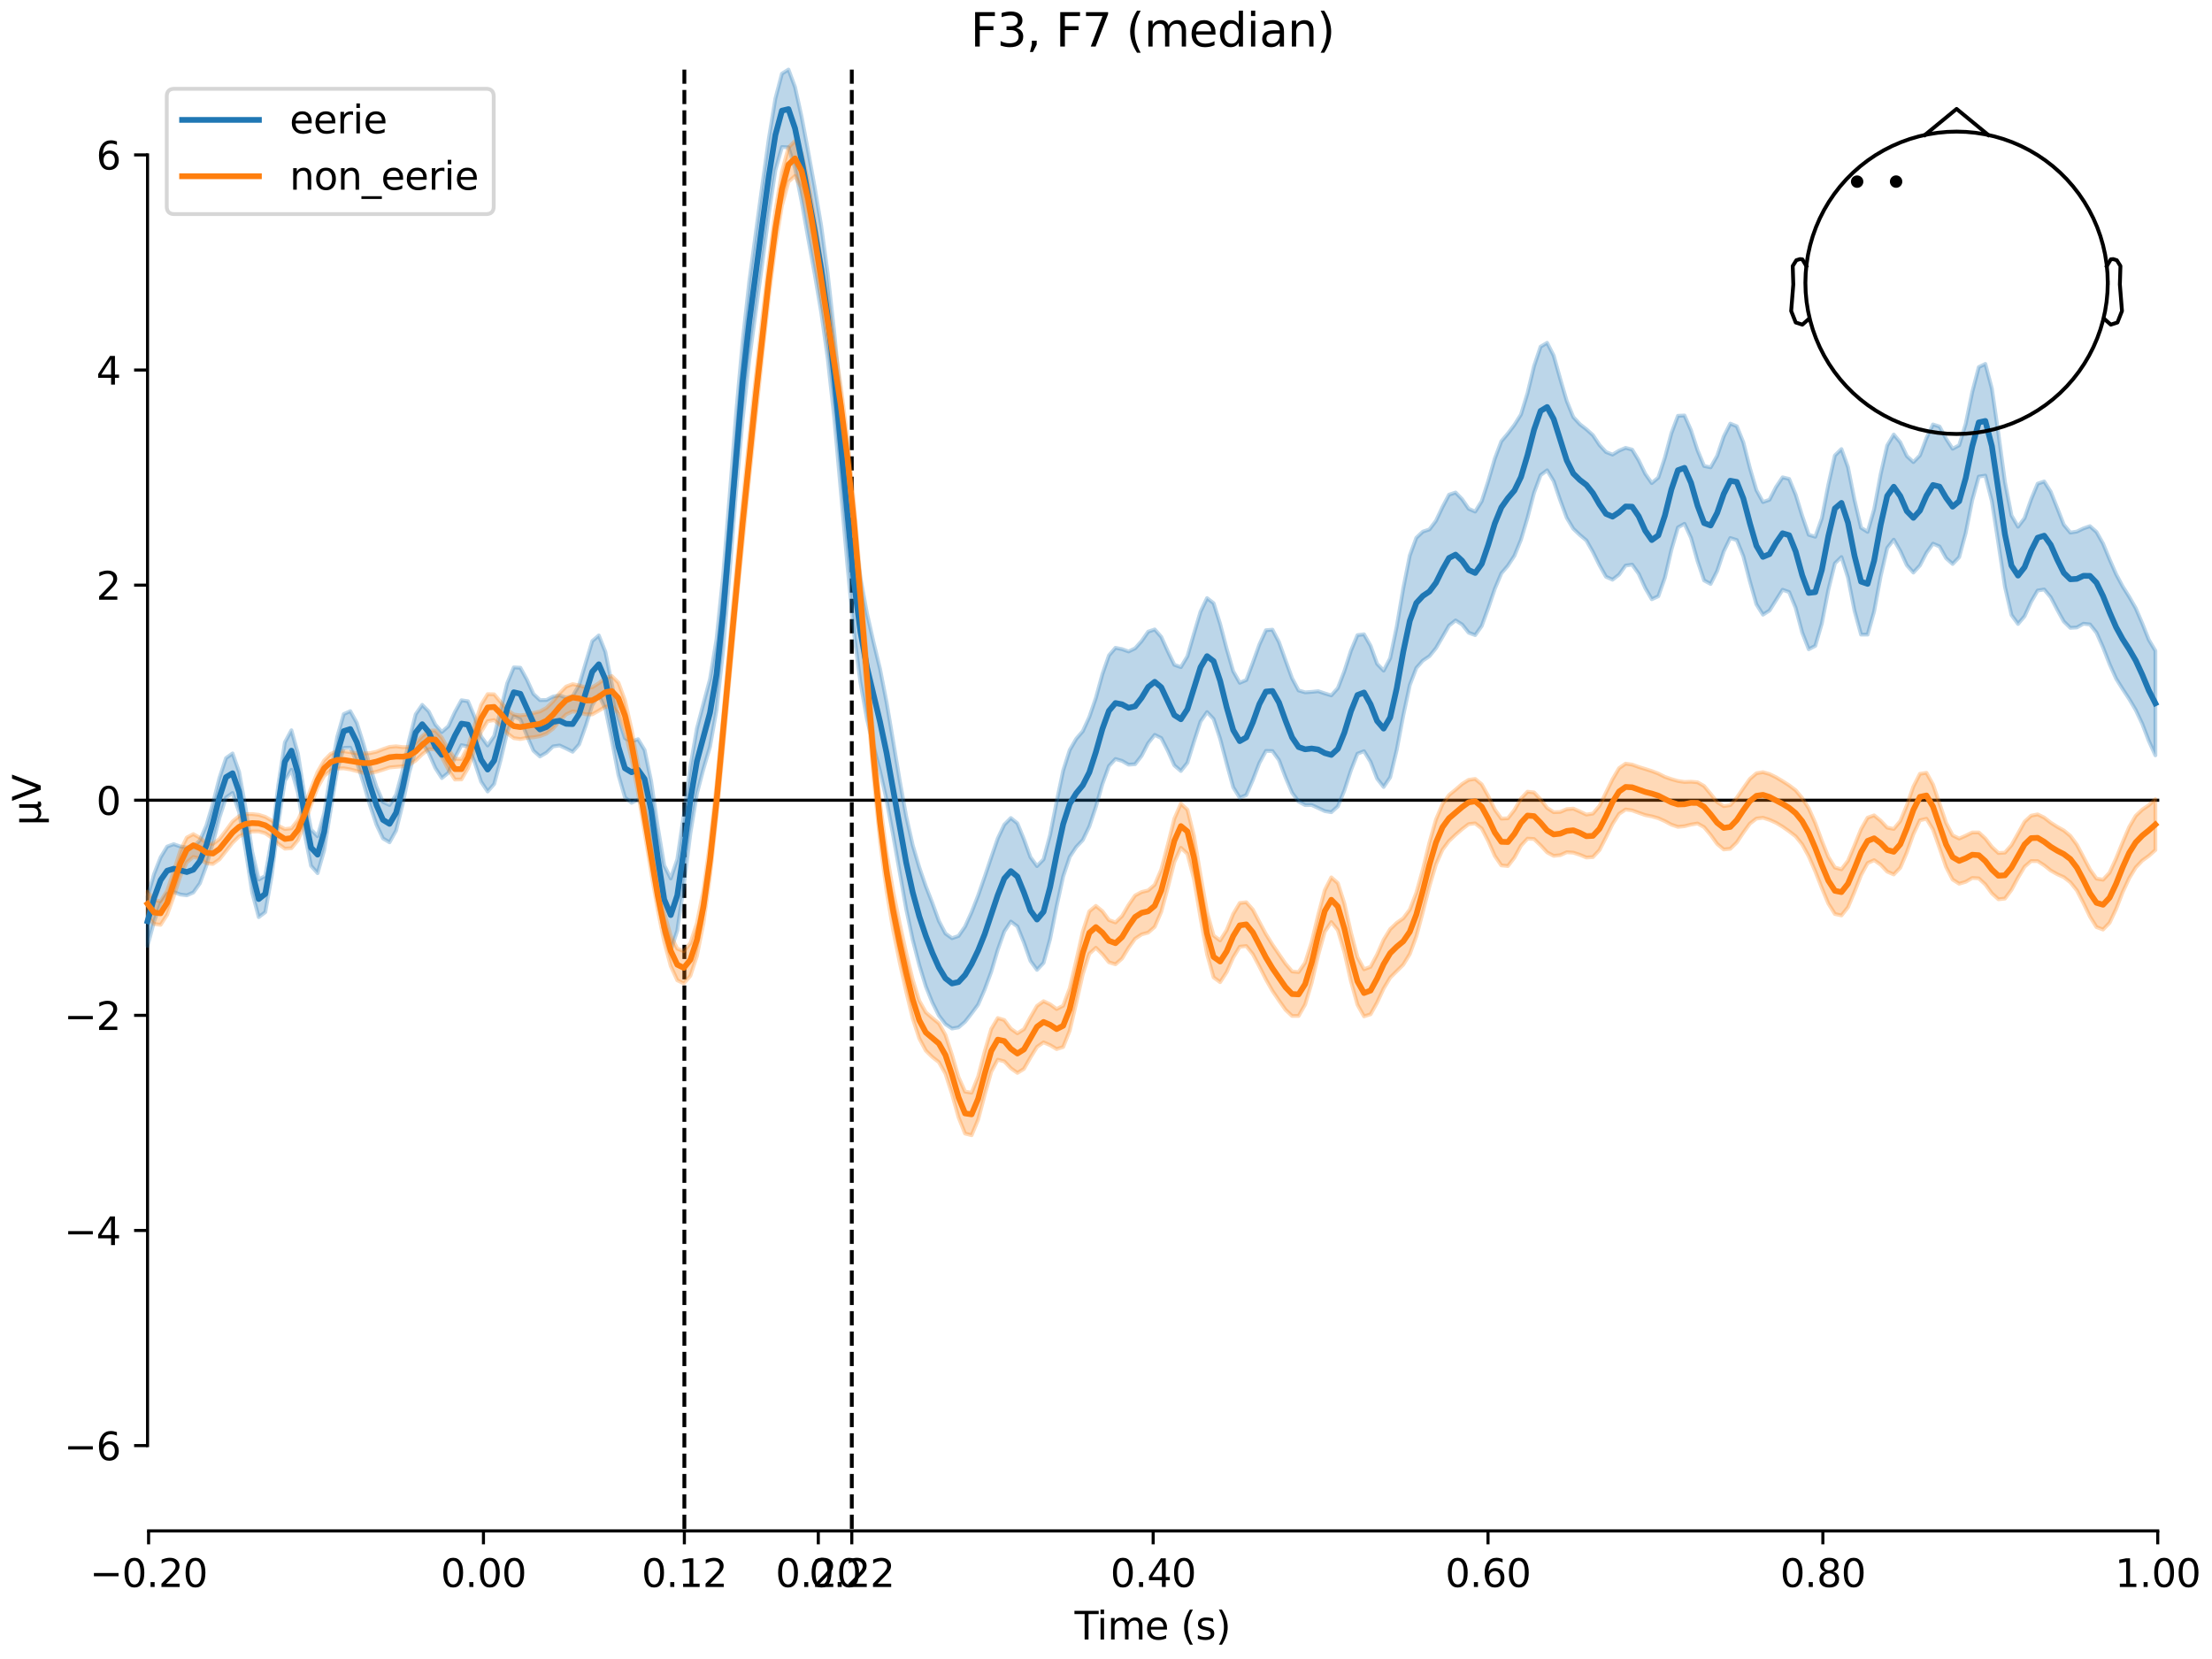 <?xml version="1.0" encoding="utf-8" standalone="no"?>
<!DOCTYPE svg PUBLIC "-//W3C//DTD SVG 1.1//EN"
  "http://www.w3.org/Graphics/SVG/1.1/DTD/svg11.dtd">
<svg xmlns:xlink="http://www.w3.org/1999/xlink" width="576pt" height="432pt" viewBox="0 0 576 432" xmlns="http://www.w3.org/2000/svg" version="1.1">
 <defs>
  <style type="text/css">*{stroke-linejoin: round; stroke-linecap: butt}</style>
 </defs>
 <g id="figure_1">
  <g id="patch_1">
   <path d="M 0 432 
L 576 432 
L 576 0 
L 0 0 
z
" style="fill: #ffffff"/>
  </g>
  <g id="axes_1">
   <g id="patch_2">
    <path d="M 38.421 398.644 
L 561.867 398.644 
L 561.867 18.118 
L 38.421 18.118 
L 38.421 398.644 
z
" style="fill: none; opacity: 0"/>
   </g>
   <g id="patch_3">
    <path d="M 38.421 376.43 
L 38.421 40.332 
" style="fill: none; stroke: #000000; stroke-width: 0.8; stroke-linejoin: miter; stroke-linecap: square"/>
   </g>
   <g id="LineCollection_1">
    <path d="M 178.206 18.118 
L 178.206 398.644 
" clip-path="url(#p7ff590c623)" style="fill: none; stroke-dasharray: 3.7,1.6; stroke-dashoffset: 0; stroke: #000000"/>
    <path d="M 221.804 18.118 
L 221.804 398.644 
" clip-path="url(#p7ff590c623)" style="fill: none; stroke-dasharray: 3.7,1.6; stroke-dashoffset: 0; stroke: #000000"/>
   </g>
   <g id="matplotlib.axis_1">
    <g id="xtick_1">
     <g id="line2d_1">
      <defs>
       <path id="m1cad5ef20f" d="M 0 0 
L 0 3.5 
" style="stroke: #000000; stroke-width: 0.8"/>
      </defs>
      <g>
       <use xlink:href="#m1cad5ef20f" x="38.693" y="398.644" style="stroke: #000000; stroke-width: 0.8"/>
      </g>
     </g>
     <g id="text_1">
      <!-- −0.20 -->
      <g transform="translate(23.37 413.242) scale(0.1 -0.1)">
       <defs>
        <path id="DejaVuSans-2212" d="M 678 2272 
L 4684 2272 
L 4684 1741 
L 678 1741 
L 678 2272 
z
" transform="scale(0.016)"/>
        <path id="DejaVuSans-30" d="M 2034 4250 
Q 1547 4250 1301 3770 
Q 1056 3291 1056 2328 
Q 1056 1369 1301 889 
Q 1547 409 2034 409 
Q 2525 409 2770 889 
Q 3016 1369 3016 2328 
Q 3016 3291 2770 3770 
Q 2525 4250 2034 4250 
z
M 2034 4750 
Q 2819 4750 3233 4129 
Q 3647 3509 3647 2328 
Q 3647 1150 3233 529 
Q 2819 -91 2034 -91 
Q 1250 -91 836 529 
Q 422 1150 422 2328 
Q 422 3509 836 4129 
Q 1250 4750 2034 4750 
z
" transform="scale(0.016)"/>
        <path id="DejaVuSans-2e" d="M 684 794 
L 1344 794 
L 1344 0 
L 684 0 
L 684 794 
z
" transform="scale(0.016)"/>
        <path id="DejaVuSans-32" d="M 1228 531 
L 3431 531 
L 3431 0 
L 469 0 
L 469 531 
Q 828 903 1448 1529 
Q 2069 2156 2228 2338 
Q 2531 2678 2651 2914 
Q 2772 3150 2772 3378 
Q 2772 3750 2511 3984 
Q 2250 4219 1831 4219 
Q 1534 4219 1204 4116 
Q 875 4013 500 3803 
L 500 4441 
Q 881 4594 1212 4672 
Q 1544 4750 1819 4750 
Q 2544 4750 2975 4387 
Q 3406 4025 3406 3419 
Q 3406 3131 3298 2873 
Q 3191 2616 2906 2266 
Q 2828 2175 2409 1742 
Q 1991 1309 1228 531 
z
" transform="scale(0.016)"/>
       </defs>
       <use xlink:href="#DejaVuSans-2212"/>
       <use xlink:href="#DejaVuSans-30" transform="translate(83.789 0)"/>
       <use xlink:href="#DejaVuSans-2e" transform="translate(147.412 0)"/>
       <use xlink:href="#DejaVuSans-32" transform="translate(179.199 0)"/>
       <use xlink:href="#DejaVuSans-30" transform="translate(242.822 0)"/>
      </g>
     </g>
    </g>
    <g id="xtick_2">
     <g id="line2d_2">
      <g>
       <use xlink:href="#m1cad5ef20f" x="125.889" y="398.644" style="stroke: #000000; stroke-width: 0.8"/>
      </g>
     </g>
     <g id="text_2">
      <!-- 0.00 -->
      <g transform="translate(114.756 413.242) scale(0.1 -0.1)">
       <use xlink:href="#DejaVuSans-30"/>
       <use xlink:href="#DejaVuSans-2e" transform="translate(63.623 0)"/>
       <use xlink:href="#DejaVuSans-30" transform="translate(95.41 0)"/>
       <use xlink:href="#DejaVuSans-30" transform="translate(159.033 0)"/>
      </g>
     </g>
    </g>
    <g id="xtick_3">
     <g id="line2d_3">
      <g>
       <use xlink:href="#m1cad5ef20f" x="178.206" y="398.644" style="stroke: #000000; stroke-width: 0.8"/>
      </g>
     </g>
     <g id="text_3">
      <!-- 0.12 -->
      <g transform="translate(167.073 413.242) scale(0.1 -0.1)">
       <defs>
        <path id="DejaVuSans-31" d="M 794 531 
L 1825 531 
L 1825 4091 
L 703 3866 
L 703 4441 
L 1819 4666 
L 2450 4666 
L 2450 531 
L 3481 531 
L 3481 0 
L 794 0 
L 794 531 
z
" transform="scale(0.016)"/>
       </defs>
       <use xlink:href="#DejaVuSans-30"/>
       <use xlink:href="#DejaVuSans-2e" transform="translate(63.623 0)"/>
       <use xlink:href="#DejaVuSans-31" transform="translate(95.41 0)"/>
       <use xlink:href="#DejaVuSans-32" transform="translate(159.033 0)"/>
      </g>
     </g>
    </g>
    <g id="xtick_4">
     <g id="line2d_4">
      <g>
       <use xlink:href="#m1cad5ef20f" x="213.084" y="398.644" style="stroke: #000000; stroke-width: 0.8"/>
      </g>
     </g>
     <g id="text_4">
      <!-- 0.20 -->
      <g transform="translate(201.952 413.242) scale(0.1 -0.1)">
       <use xlink:href="#DejaVuSans-30"/>
       <use xlink:href="#DejaVuSans-2e" transform="translate(63.623 0)"/>
       <use xlink:href="#DejaVuSans-32" transform="translate(95.41 0)"/>
       <use xlink:href="#DejaVuSans-30" transform="translate(159.033 0)"/>
      </g>
     </g>
    </g>
    <g id="xtick_5">
     <g id="line2d_5">
      <g>
       <use xlink:href="#m1cad5ef20f" x="221.804" y="398.644" style="stroke: #000000; stroke-width: 0.8"/>
      </g>
     </g>
     <g id="text_5">
      <!-- 0.22 -->
      <g transform="translate(210.671 413.242) scale(0.1 -0.1)">
       <use xlink:href="#DejaVuSans-30"/>
       <use xlink:href="#DejaVuSans-2e" transform="translate(63.623 0)"/>
       <use xlink:href="#DejaVuSans-32" transform="translate(95.41 0)"/>
       <use xlink:href="#DejaVuSans-32" transform="translate(159.033 0)"/>
      </g>
     </g>
    </g>
    <g id="xtick_6">
     <g id="line2d_6">
      <g>
       <use xlink:href="#m1cad5ef20f" x="300.28" y="398.644" style="stroke: #000000; stroke-width: 0.8"/>
      </g>
     </g>
     <g id="text_6">
      <!-- 0.40 -->
      <g transform="translate(289.147 413.242) scale(0.1 -0.1)">
       <defs>
        <path id="DejaVuSans-34" d="M 2419 4116 
L 825 1625 
L 2419 1625 
L 2419 4116 
z
M 2253 4666 
L 3047 4666 
L 3047 1625 
L 3713 1625 
L 3713 1100 
L 3047 1100 
L 3047 0 
L 2419 0 
L 2419 1100 
L 313 1100 
L 313 1709 
L 2253 4666 
z
" transform="scale(0.016)"/>
       </defs>
       <use xlink:href="#DejaVuSans-30"/>
       <use xlink:href="#DejaVuSans-2e" transform="translate(63.623 0)"/>
       <use xlink:href="#DejaVuSans-34" transform="translate(95.41 0)"/>
       <use xlink:href="#DejaVuSans-30" transform="translate(159.033 0)"/>
      </g>
     </g>
    </g>
    <g id="xtick_7">
     <g id="line2d_7">
      <g>
       <use xlink:href="#m1cad5ef20f" x="387.476" y="398.644" style="stroke: #000000; stroke-width: 0.8"/>
      </g>
     </g>
     <g id="text_7">
      <!-- 0.60 -->
      <g transform="translate(376.343 413.242) scale(0.1 -0.1)">
       <defs>
        <path id="DejaVuSans-36" d="M 2113 2584 
Q 1688 2584 1439 2293 
Q 1191 2003 1191 1497 
Q 1191 994 1439 701 
Q 1688 409 2113 409 
Q 2538 409 2786 701 
Q 3034 994 3034 1497 
Q 3034 2003 2786 2293 
Q 2538 2584 2113 2584 
z
M 3366 4563 
L 3366 3988 
Q 3128 4100 2886 4159 
Q 2644 4219 2406 4219 
Q 1781 4219 1451 3797 
Q 1122 3375 1075 2522 
Q 1259 2794 1537 2939 
Q 1816 3084 2150 3084 
Q 2853 3084 3261 2657 
Q 3669 2231 3669 1497 
Q 3669 778 3244 343 
Q 2819 -91 2113 -91 
Q 1303 -91 875 529 
Q 447 1150 447 2328 
Q 447 3434 972 4092 
Q 1497 4750 2381 4750 
Q 2619 4750 2861 4703 
Q 3103 4656 3366 4563 
z
" transform="scale(0.016)"/>
       </defs>
       <use xlink:href="#DejaVuSans-30"/>
       <use xlink:href="#DejaVuSans-2e" transform="translate(63.623 0)"/>
       <use xlink:href="#DejaVuSans-36" transform="translate(95.41 0)"/>
       <use xlink:href="#DejaVuSans-30" transform="translate(159.033 0)"/>
      </g>
     </g>
    </g>
    <g id="xtick_8">
     <g id="line2d_8">
      <g>
       <use xlink:href="#m1cad5ef20f" x="474.671" y="398.644" style="stroke: #000000; stroke-width: 0.8"/>
      </g>
     </g>
     <g id="text_8">
      <!-- 0.80 -->
      <g transform="translate(463.538 413.242) scale(0.1 -0.1)">
       <defs>
        <path id="DejaVuSans-38" d="M 2034 2216 
Q 1584 2216 1326 1975 
Q 1069 1734 1069 1313 
Q 1069 891 1326 650 
Q 1584 409 2034 409 
Q 2484 409 2743 651 
Q 3003 894 3003 1313 
Q 3003 1734 2745 1975 
Q 2488 2216 2034 2216 
z
M 1403 2484 
Q 997 2584 770 2862 
Q 544 3141 544 3541 
Q 544 4100 942 4425 
Q 1341 4750 2034 4750 
Q 2731 4750 3128 4425 
Q 3525 4100 3525 3541 
Q 3525 3141 3298 2862 
Q 3072 2584 2669 2484 
Q 3125 2378 3379 2068 
Q 3634 1759 3634 1313 
Q 3634 634 3220 271 
Q 2806 -91 2034 -91 
Q 1263 -91 848 271 
Q 434 634 434 1313 
Q 434 1759 690 2068 
Q 947 2378 1403 2484 
z
M 1172 3481 
Q 1172 3119 1398 2916 
Q 1625 2713 2034 2713 
Q 2441 2713 2670 2916 
Q 2900 3119 2900 3481 
Q 2900 3844 2670 4047 
Q 2441 4250 2034 4250 
Q 1625 4250 1398 4047 
Q 1172 3844 1172 3481 
z
" transform="scale(0.016)"/>
       </defs>
       <use xlink:href="#DejaVuSans-30"/>
       <use xlink:href="#DejaVuSans-2e" transform="translate(63.623 0)"/>
       <use xlink:href="#DejaVuSans-38" transform="translate(95.41 0)"/>
       <use xlink:href="#DejaVuSans-30" transform="translate(159.033 0)"/>
      </g>
     </g>
    </g>
    <g id="xtick_9">
     <g id="line2d_9">
      <g>
       <use xlink:href="#m1cad5ef20f" x="561.867" y="398.644" style="stroke: #000000; stroke-width: 0.8"/>
      </g>
     </g>
     <g id="text_9">
      <!-- 1.00 -->
      <g transform="translate(550.734 413.242) scale(0.1 -0.1)">
       <use xlink:href="#DejaVuSans-31"/>
       <use xlink:href="#DejaVuSans-2e" transform="translate(63.623 0)"/>
       <use xlink:href="#DejaVuSans-30" transform="translate(95.41 0)"/>
       <use xlink:href="#DejaVuSans-30" transform="translate(159.033 0)"/>
      </g>
     </g>
    </g>
    <g id="text_10">
     <!-- Time (s) -->
     <g transform="translate(279.815 426.92) scale(0.1 -0.1)">
      <defs>
       <path id="DejaVuSans-54" d="M -19 4666 
L 3928 4666 
L 3928 4134 
L 2272 4134 
L 2272 0 
L 1638 0 
L 1638 4134 
L -19 4134 
L -19 4666 
z
" transform="scale(0.016)"/>
       <path id="DejaVuSans-69" d="M 603 3500 
L 1178 3500 
L 1178 0 
L 603 0 
L 603 3500 
z
M 603 4863 
L 1178 4863 
L 1178 4134 
L 603 4134 
L 603 4863 
z
" transform="scale(0.016)"/>
       <path id="DejaVuSans-6d" d="M 3328 2828 
Q 3544 3216 3844 3400 
Q 4144 3584 4550 3584 
Q 5097 3584 5394 3201 
Q 5691 2819 5691 2113 
L 5691 0 
L 5113 0 
L 5113 2094 
Q 5113 2597 4934 2840 
Q 4756 3084 4391 3084 
Q 3944 3084 3684 2787 
Q 3425 2491 3425 1978 
L 3425 0 
L 2847 0 
L 2847 2094 
Q 2847 2600 2669 2842 
Q 2491 3084 2119 3084 
Q 1678 3084 1418 2786 
Q 1159 2488 1159 1978 
L 1159 0 
L 581 0 
L 581 3500 
L 1159 3500 
L 1159 2956 
Q 1356 3278 1631 3431 
Q 1906 3584 2284 3584 
Q 2666 3584 2933 3390 
Q 3200 3197 3328 2828 
z
" transform="scale(0.016)"/>
       <path id="DejaVuSans-65" d="M 3597 1894 
L 3597 1613 
L 953 1613 
Q 991 1019 1311 708 
Q 1631 397 2203 397 
Q 2534 397 2845 478 
Q 3156 559 3463 722 
L 3463 178 
Q 3153 47 2828 -22 
Q 2503 -91 2169 -91 
Q 1331 -91 842 396 
Q 353 884 353 1716 
Q 353 2575 817 3079 
Q 1281 3584 2069 3584 
Q 2775 3584 3186 3129 
Q 3597 2675 3597 1894 
z
M 3022 2063 
Q 3016 2534 2758 2815 
Q 2500 3097 2075 3097 
Q 1594 3097 1305 2825 
Q 1016 2553 972 2059 
L 3022 2063 
z
" transform="scale(0.016)"/>
       <path id="DejaVuSans-20" transform="scale(0.016)"/>
       <path id="DejaVuSans-28" d="M 1984 4856 
Q 1566 4138 1362 3434 
Q 1159 2731 1159 2009 
Q 1159 1288 1364 580 
Q 1569 -128 1984 -844 
L 1484 -844 
Q 1016 -109 783 600 
Q 550 1309 550 2009 
Q 550 2706 781 3412 
Q 1013 4119 1484 4856 
L 1984 4856 
z
" transform="scale(0.016)"/>
       <path id="DejaVuSans-73" d="M 2834 3397 
L 2834 2853 
Q 2591 2978 2328 3040 
Q 2066 3103 1784 3103 
Q 1356 3103 1142 2972 
Q 928 2841 928 2578 
Q 928 2378 1081 2264 
Q 1234 2150 1697 2047 
L 1894 2003 
Q 2506 1872 2764 1633 
Q 3022 1394 3022 966 
Q 3022 478 2636 193 
Q 2250 -91 1575 -91 
Q 1294 -91 989 -36 
Q 684 19 347 128 
L 347 722 
Q 666 556 975 473 
Q 1284 391 1588 391 
Q 1994 391 2212 530 
Q 2431 669 2431 922 
Q 2431 1156 2273 1281 
Q 2116 1406 1581 1522 
L 1381 1569 
Q 847 1681 609 1914 
Q 372 2147 372 2553 
Q 372 3047 722 3315 
Q 1072 3584 1716 3584 
Q 2034 3584 2315 3537 
Q 2597 3491 2834 3397 
z
" transform="scale(0.016)"/>
       <path id="DejaVuSans-29" d="M 513 4856 
L 1013 4856 
Q 1481 4119 1714 3412 
Q 1947 2706 1947 2009 
Q 1947 1309 1714 600 
Q 1481 -109 1013 -844 
L 513 -844 
Q 928 -128 1133 580 
Q 1338 1288 1338 2009 
Q 1338 2731 1133 3434 
Q 928 4138 513 4856 
z
" transform="scale(0.016)"/>
      </defs>
      <use xlink:href="#DejaVuSans-54"/>
      <use xlink:href="#DejaVuSans-69" transform="translate(57.959 0)"/>
      <use xlink:href="#DejaVuSans-6d" transform="translate(85.742 0)"/>
      <use xlink:href="#DejaVuSans-65" transform="translate(183.154 0)"/>
      <use xlink:href="#DejaVuSans-20" transform="translate(244.678 0)"/>
      <use xlink:href="#DejaVuSans-28" transform="translate(276.465 0)"/>
      <use xlink:href="#DejaVuSans-73" transform="translate(315.479 0)"/>
      <use xlink:href="#DejaVuSans-29" transform="translate(367.578 0)"/>
     </g>
    </g>
   </g>
   <g id="matplotlib.axis_2">
    <g id="ytick_1">
     <g id="line2d_10">
      <defs>
       <path id="mbae3392d9b" d="M 0 0 
L -3.5 0 
" style="stroke: #000000; stroke-width: 0.8"/>
      </defs>
      <g>
       <use xlink:href="#mbae3392d9b" x="38.421" y="376.43" style="stroke: #000000; stroke-width: 0.8"/>
      </g>
     </g>
     <g id="text_11">
      <!-- −6 -->
      <g transform="translate(16.678 380.229) scale(0.1 -0.1)">
       <use xlink:href="#DejaVuSans-2212"/>
       <use xlink:href="#DejaVuSans-36" transform="translate(83.789 0)"/>
      </g>
     </g>
    </g>
    <g id="ytick_2">
     <g id="line2d_11">
      <g>
       <use xlink:href="#mbae3392d9b" x="38.421" y="320.413" style="stroke: #000000; stroke-width: 0.8"/>
      </g>
     </g>
     <g id="text_12">
      <!-- −4 -->
      <g transform="translate(16.678 324.213) scale(0.1 -0.1)">
       <use xlink:href="#DejaVuSans-2212"/>
       <use xlink:href="#DejaVuSans-34" transform="translate(83.789 0)"/>
      </g>
     </g>
    </g>
    <g id="ytick_3">
     <g id="line2d_12">
      <g>
       <use xlink:href="#mbae3392d9b" x="38.421" y="264.397" style="stroke: #000000; stroke-width: 0.8"/>
      </g>
     </g>
     <g id="text_13">
      <!-- −2 -->
      <g transform="translate(16.678 268.196) scale(0.1 -0.1)">
       <use xlink:href="#DejaVuSans-2212"/>
       <use xlink:href="#DejaVuSans-32" transform="translate(83.789 0)"/>
      </g>
     </g>
    </g>
    <g id="ytick_4">
     <g id="line2d_13">
      <g>
       <use xlink:href="#mbae3392d9b" x="38.421" y="208.381" style="stroke: #000000; stroke-width: 0.8"/>
      </g>
     </g>
     <g id="text_14">
      <!-- 0 -->
      <g transform="translate(25.058 212.18) scale(0.1 -0.1)">
       <use xlink:href="#DejaVuSans-30"/>
      </g>
     </g>
    </g>
    <g id="ytick_5">
     <g id="line2d_14">
      <g>
       <use xlink:href="#mbae3392d9b" x="38.421" y="152.365" style="stroke: #000000; stroke-width: 0.8"/>
      </g>
     </g>
     <g id="text_15">
      <!-- 2 -->
      <g transform="translate(25.058 156.164) scale(0.1 -0.1)">
       <use xlink:href="#DejaVuSans-32"/>
      </g>
     </g>
    </g>
    <g id="ytick_6">
     <g id="line2d_15">
      <g>
       <use xlink:href="#mbae3392d9b" x="38.421" y="96.349" style="stroke: #000000; stroke-width: 0.8"/>
      </g>
     </g>
     <g id="text_16">
      <!-- 4 -->
      <g transform="translate(25.058 100.148) scale(0.1 -0.1)">
       <use xlink:href="#DejaVuSans-34"/>
      </g>
     </g>
    </g>
    <g id="ytick_7">
     <g id="line2d_16">
      <g>
       <use xlink:href="#mbae3392d9b" x="38.421" y="40.332" style="stroke: #000000; stroke-width: 0.8"/>
      </g>
     </g>
     <g id="text_17">
      <!-- 6 -->
      <g transform="translate(25.058 44.132) scale(0.1 -0.1)">
       <use xlink:href="#DejaVuSans-36"/>
      </g>
     </g>
    </g>
    <g id="text_18">
     <!-- µV -->
     <g transform="translate(10.599 214.982) rotate(-90) scale(0.1 -0.1)">
      <defs>
       <path id="DejaVuSans-b5" d="M 544 -1331 
L 544 3500 
L 1119 3500 
L 1119 1325 
Q 1119 872 1334 640 
Q 1550 409 1972 409 
Q 2434 409 2667 671 
Q 2900 934 2900 1459 
L 2900 3500 
L 3475 3500 
L 3475 806 
Q 3475 619 3529 530 
Q 3584 441 3700 441 
Q 3728 441 3778 458 
Q 3828 475 3916 513 
L 3916 50 
Q 3788 -22 3673 -56 
Q 3559 -91 3450 -91 
Q 3234 -91 3106 31 
Q 2978 153 2931 403 
Q 2775 156 2548 32 
Q 2322 -91 2016 -91 
Q 1697 -91 1473 31 
Q 1250 153 1119 397 
L 1119 -1331 
L 544 -1331 
z
" transform="scale(0.016)"/>
       <path id="DejaVuSans-56" d="M 1831 0 
L 50 4666 
L 709 4666 
L 2188 738 
L 3669 4666 
L 4325 4666 
L 2547 0 
L 1831 0 
z
" transform="scale(0.016)"/>
      </defs>
      <use xlink:href="#DejaVuSans-b5"/>
      <use xlink:href="#DejaVuSans-56" transform="translate(63.623 0)"/>
     </g>
    </g>
   </g>
   <g id="patch_4">
    <path d="M 38.693 398.644 
L 561.867 398.644 
" style="fill: none; stroke: #000000; stroke-width: 0.8; stroke-linejoin: miter; stroke-linecap: square"/>
   </g>
   <g id="patch_5">
    <path d="M 38.421 208.381 
L 561.867 208.381 
" style="fill: none; stroke: #000000; stroke-width: 0.8; stroke-linejoin: miter; stroke-linecap: square"/>
   </g>
   <g id="text_19">
    <!-- F3, F7 (median) -->
    <g transform="translate(252.713 12.118) scale(0.12 -0.12)">
     <defs>
      <path id="DejaVuSans-46" d="M 628 4666 
L 3309 4666 
L 3309 4134 
L 1259 4134 
L 1259 2759 
L 3109 2759 
L 3109 2228 
L 1259 2228 
L 1259 0 
L 628 0 
L 628 4666 
z
" transform="scale(0.016)"/>
      <path id="DejaVuSans-33" d="M 2597 2516 
Q 3050 2419 3304 2112 
Q 3559 1806 3559 1356 
Q 3559 666 3084 287 
Q 2609 -91 1734 -91 
Q 1441 -91 1130 -33 
Q 819 25 488 141 
L 488 750 
Q 750 597 1062 519 
Q 1375 441 1716 441 
Q 2309 441 2620 675 
Q 2931 909 2931 1356 
Q 2931 1769 2642 2001 
Q 2353 2234 1838 2234 
L 1294 2234 
L 1294 2753 
L 1863 2753 
Q 2328 2753 2575 2939 
Q 2822 3125 2822 3475 
Q 2822 3834 2567 4026 
Q 2313 4219 1838 4219 
Q 1578 4219 1281 4162 
Q 984 4106 628 3988 
L 628 4550 
Q 988 4650 1302 4700 
Q 1616 4750 1894 4750 
Q 2613 4750 3031 4423 
Q 3450 4097 3450 3541 
Q 3450 3153 3228 2886 
Q 3006 2619 2597 2516 
z
" transform="scale(0.016)"/>
      <path id="DejaVuSans-2c" d="M 750 794 
L 1409 794 
L 1409 256 
L 897 -744 
L 494 -744 
L 750 256 
L 750 794 
z
" transform="scale(0.016)"/>
      <path id="DejaVuSans-37" d="M 525 4666 
L 3525 4666 
L 3525 4397 
L 1831 0 
L 1172 0 
L 2766 4134 
L 525 4134 
L 525 4666 
z
" transform="scale(0.016)"/>
      <path id="DejaVuSans-64" d="M 2906 2969 
L 2906 4863 
L 3481 4863 
L 3481 0 
L 2906 0 
L 2906 525 
Q 2725 213 2448 61 
Q 2172 -91 1784 -91 
Q 1150 -91 751 415 
Q 353 922 353 1747 
Q 353 2572 751 3078 
Q 1150 3584 1784 3584 
Q 2172 3584 2448 3432 
Q 2725 3281 2906 2969 
z
M 947 1747 
Q 947 1113 1208 752 
Q 1469 391 1925 391 
Q 2381 391 2643 752 
Q 2906 1113 2906 1747 
Q 2906 2381 2643 2742 
Q 2381 3103 1925 3103 
Q 1469 3103 1208 2742 
Q 947 2381 947 1747 
z
" transform="scale(0.016)"/>
      <path id="DejaVuSans-61" d="M 2194 1759 
Q 1497 1759 1228 1600 
Q 959 1441 959 1056 
Q 959 750 1161 570 
Q 1363 391 1709 391 
Q 2188 391 2477 730 
Q 2766 1069 2766 1631 
L 2766 1759 
L 2194 1759 
z
M 3341 1997 
L 3341 0 
L 2766 0 
L 2766 531 
Q 2569 213 2275 61 
Q 1981 -91 1556 -91 
Q 1019 -91 701 211 
Q 384 513 384 1019 
Q 384 1609 779 1909 
Q 1175 2209 1959 2209 
L 2766 2209 
L 2766 2266 
Q 2766 2663 2505 2880 
Q 2244 3097 1772 3097 
Q 1472 3097 1187 3025 
Q 903 2953 641 2809 
L 641 3341 
Q 956 3463 1253 3523 
Q 1550 3584 1831 3584 
Q 2591 3584 2966 3190 
Q 3341 2797 3341 1997 
z
" transform="scale(0.016)"/>
      <path id="DejaVuSans-6e" d="M 3513 2113 
L 3513 0 
L 2938 0 
L 2938 2094 
Q 2938 2591 2744 2837 
Q 2550 3084 2163 3084 
Q 1697 3084 1428 2787 
Q 1159 2491 1159 1978 
L 1159 0 
L 581 0 
L 581 3500 
L 1159 3500 
L 1159 2956 
Q 1366 3272 1645 3428 
Q 1925 3584 2291 3584 
Q 2894 3584 3203 3211 
Q 3513 2838 3513 2113 
z
" transform="scale(0.016)"/>
     </defs>
     <use xlink:href="#DejaVuSans-46"/>
     <use xlink:href="#DejaVuSans-33" transform="translate(57.52 0)"/>
     <use xlink:href="#DejaVuSans-2c" transform="translate(121.143 0)"/>
     <use xlink:href="#DejaVuSans-20" transform="translate(152.93 0)"/>
     <use xlink:href="#DejaVuSans-46" transform="translate(184.717 0)"/>
     <use xlink:href="#DejaVuSans-37" transform="translate(242.236 0)"/>
     <use xlink:href="#DejaVuSans-20" transform="translate(305.859 0)"/>
     <use xlink:href="#DejaVuSans-28" transform="translate(337.646 0)"/>
     <use xlink:href="#DejaVuSans-6d" transform="translate(376.66 0)"/>
     <use xlink:href="#DejaVuSans-65" transform="translate(474.072 0)"/>
     <use xlink:href="#DejaVuSans-64" transform="translate(535.596 0)"/>
     <use xlink:href="#DejaVuSans-69" transform="translate(599.072 0)"/>
     <use xlink:href="#DejaVuSans-61" transform="translate(626.855 0)"/>
     <use xlink:href="#DejaVuSans-6e" transform="translate(688.135 0)"/>
     <use xlink:href="#DejaVuSans-29" transform="translate(751.514 0)"/>
    </g>
   </g>
   <g id="legend_1">
    <g id="patch_6">
     <path d="M 45.421 55.753 
L 126.563 55.753 
Q 128.563 55.753 128.563 53.753 
L 128.563 25.118 
Q 128.563 23.118 126.563 23.118 
L 45.421 23.118 
Q 43.421 23.118 43.421 25.118 
L 43.421 53.753 
Q 43.421 55.753 45.421 55.753 
z
" style="fill: #ffffff; opacity: 0.8; stroke: #cccccc; stroke-linejoin: miter"/>
    </g>
    <g id="line2d_17">
     <path d="M 47.421 31.217 
L 57.421 31.217 
L 67.421 31.217 
" style="fill: none; stroke: #1f77b4; stroke-width: 1.5; stroke-linecap: square"/>
    </g>
    <g id="text_20">
     <!-- eerie -->
     <g transform="translate(75.421 34.717) scale(0.1 -0.1)">
      <defs>
       <path id="DejaVuSans-72" d="M 2631 2963 
Q 2534 3019 2420 3045 
Q 2306 3072 2169 3072 
Q 1681 3072 1420 2755 
Q 1159 2438 1159 1844 
L 1159 0 
L 581 0 
L 581 3500 
L 1159 3500 
L 1159 2956 
Q 1341 3275 1631 3429 
Q 1922 3584 2338 3584 
Q 2397 3584 2469 3576 
Q 2541 3569 2628 3553 
L 2631 2963 
z
" transform="scale(0.016)"/>
      </defs>
      <use xlink:href="#DejaVuSans-65"/>
      <use xlink:href="#DejaVuSans-65" transform="translate(61.523 0)"/>
      <use xlink:href="#DejaVuSans-72" transform="translate(123.047 0)"/>
      <use xlink:href="#DejaVuSans-69" transform="translate(164.16 0)"/>
      <use xlink:href="#DejaVuSans-65" transform="translate(191.943 0)"/>
     </g>
    </g>
    <g id="line2d_18">
     <path d="M 47.421 45.895 
L 57.421 45.895 
L 67.421 45.895 
" style="fill: none; stroke: #ff7f0e; stroke-width: 1.5; stroke-linecap: square"/>
    </g>
    <g id="text_21">
     <!-- non_eerie -->
     <g transform="translate(75.421 49.395) scale(0.1 -0.1)">
      <defs>
       <path id="DejaVuSans-6f" d="M 1959 3097 
Q 1497 3097 1228 2736 
Q 959 2375 959 1747 
Q 959 1119 1226 758 
Q 1494 397 1959 397 
Q 2419 397 2687 759 
Q 2956 1122 2956 1747 
Q 2956 2369 2687 2733 
Q 2419 3097 1959 3097 
z
M 1959 3584 
Q 2709 3584 3137 3096 
Q 3566 2609 3566 1747 
Q 3566 888 3137 398 
Q 2709 -91 1959 -91 
Q 1206 -91 779 398 
Q 353 888 353 1747 
Q 353 2609 779 3096 
Q 1206 3584 1959 3584 
z
" transform="scale(0.016)"/>
       <path id="DejaVuSans-5f" d="M 3263 -1063 
L 3263 -1509 
L -63 -1509 
L -63 -1063 
L 3263 -1063 
z
" transform="scale(0.016)"/>
      </defs>
      <use xlink:href="#DejaVuSans-6e"/>
      <use xlink:href="#DejaVuSans-6f" transform="translate(63.379 0)"/>
      <use xlink:href="#DejaVuSans-6e" transform="translate(124.561 0)"/>
      <use xlink:href="#DejaVuSans-5f" transform="translate(187.939 0)"/>
      <use xlink:href="#DejaVuSans-65" transform="translate(237.939 0)"/>
      <use xlink:href="#DejaVuSans-65" transform="translate(299.463 0)"/>
      <use xlink:href="#DejaVuSans-72" transform="translate(360.986 0)"/>
      <use xlink:href="#DejaVuSans-69" transform="translate(402.1 0)"/>
      <use xlink:href="#DejaVuSans-65" transform="translate(429.883 0)"/>
     </g>
    </g>
   </g>
   <g id="FillBetweenPolyCollection_1">
    <defs>
     <path id="m0e85821f60" d="M 38.421 -198.542 
L 38.421 -185.676 
L 40.124 -192.048 
L 41.827 -196.707 
L 43.53 -199.235 
L 45.233 -199.739 
L 46.936 -199.08 
L 48.639 -198.855 
L 50.342 -199.603 
L 52.045 -201.969 
L 53.748 -206.576 
L 55.451 -212.518 
L 57.154 -219.116 
L 58.857 -224.33 
L 60.56 -225.509 
L 62.263 -220.509 
L 63.966 -210.556 
L 65.669 -199.577 
L 67.372 -193.186 
L 69.075 -194.48 
L 70.778 -204.039 
L 72.481 -217.669 
L 74.184 -228.692 
L 75.887 -231.559 
L 77.59 -225.537 
L 79.294 -215.036 
L 80.997 -206.533 
L 82.7 -204.632 
L 84.403 -210.528 
L 86.106 -221.106 
L 87.809 -231.512 
L 89.512 -237.246 
L 91.215 -237.312 
L 92.918 -233.554 
L 94.621 -228.194 
L 96.324 -222.348 
L 98.027 -217.272 
L 99.73 -213.671 
L 101.433 -212.666 
L 103.136 -215.716 
L 104.839 -222.551 
L 106.542 -230.757 
L 108.245 -236.728 
L 109.948 -238.545 
L 111.651 -235.857 
L 113.354 -232.024 
L 115.057 -229.395 
L 116.76 -230.768 
L 118.463 -234.7 
L 120.166 -237.961 
L 121.87 -237.61 
L 123.573 -233.565 
L 125.276 -228.446 
L 126.979 -225.895 
L 128.682 -227.837 
L 130.385 -234.156 
L 132.088 -241.366 
L 133.791 -245.471 
L 135.494 -244.665 
L 137.197 -240.455 
L 138.9 -236.528 
L 140.603 -235.012 
L 142.306 -236.005 
L 144.009 -237.631 
L 145.712 -237.887 
L 147.415 -237.088 
L 149.118 -236.242 
L 150.821 -238.184 
L 152.524 -242.994 
L 154.227 -248.363 
L 155.93 -250.996 
L 157.633 -247.462 
L 159.336 -239.222 
L 161.039 -230.213 
L 162.742 -224.345 
L 164.446 -222.961 
L 166.149 -223.748 
L 167.852 -221.714 
L 169.555 -213.485 
L 171.258 -200.906 
L 172.961 -188.995 
L 174.664 -184.491 
L 176.367 -189.682 
L 178.07 -201.453 
L 179.773 -214.963 
L 181.476 -225.324 
L 183.179 -231.781 
L 184.882 -237.56 
L 186.585 -247.132 
L 188.288 -262.527 
L 189.991 -282.902 
L 191.694 -304.268 
L 193.397 -322.853 
L 195.1 -338.261 
L 196.803 -350.918 
L 198.506 -363.505 
L 200.209 -376.371 
L 201.912 -387.677 
L 203.615 -393.717 
L 205.318 -393.64 
L 207.022 -388.192 
L 208.725 -379.615 
L 210.428 -370.031 
L 212.131 -360.718 
L 213.834 -350.731 
L 215.537 -338.683 
L 217.24 -323.131 
L 218.943 -304.18 
L 220.646 -285.037 
L 222.349 -267.422 
L 224.052 -254.329 
L 225.755 -244.728 
L 227.458 -237.787 
L 229.161 -231.181 
L 230.864 -223.657 
L 232.567 -214.522 
L 234.27 -204.917 
L 235.973 -195.276 
L 237.676 -187.268 
L 239.379 -180.698 
L 241.082 -175.144 
L 242.785 -170.928 
L 244.488 -167.545 
L 246.191 -165.319 
L 247.894 -164.173 
L 249.598 -164.468 
L 251.301 -165.934 
L 253.004 -168.105 
L 254.707 -170.413 
L 256.41 -174.339 
L 258.113 -178.926 
L 259.816 -184.669 
L 261.519 -189.452 
L 263.222 -192.027 
L 264.925 -190.756 
L 266.628 -186.574 
L 268.331 -181.768 
L 270.034 -179.45 
L 271.737 -181.262 
L 273.44 -187.459 
L 275.143 -196.011 
L 276.846 -203.762 
L 278.549 -208.875 
L 280.252 -211.446 
L 281.955 -213.259 
L 283.658 -216.797 
L 285.361 -221.882 
L 287.064 -227.84 
L 288.767 -232.533 
L 290.47 -234.364 
L 292.174 -233.864 
L 293.877 -232.882 
L 295.58 -233.006 
L 297.283 -235.204 
L 298.986 -238.492 
L 300.689 -240.645 
L 302.392 -239.812 
L 304.095 -236.494 
L 305.798 -232.701 
L 307.501 -231.234 
L 309.204 -233.389 
L 310.907 -238.858 
L 312.61 -244.11 
L 314.313 -246.57 
L 316.016 -244.774 
L 317.719 -239.642 
L 319.422 -233.184 
L 321.125 -226.998 
L 322.828 -224.255 
L 324.531 -224.965 
L 326.234 -228.89 
L 327.937 -233.314 
L 329.64 -236.46 
L 331.343 -236.427 
L 333.046 -234.072 
L 334.75 -229.58 
L 336.453 -225.568 
L 338.156 -223.269 
L 339.859 -222.359 
L 341.562 -222.375 
L 343.265 -221.592 
L 344.968 -220.796 
L 346.671 -220.505 
L 348.374 -222.026 
L 350.077 -226.196 
L 351.78 -231.408 
L 353.483 -235.737 
L 355.186 -236.392 
L 356.889 -233.619 
L 358.592 -229.243 
L 360.295 -227.072 
L 361.998 -229.597 
L 363.701 -236.722 
L 365.404 -245.673 
L 367.107 -253.605 
L 368.81 -258.058 
L 370.513 -259.987 
L 372.216 -261.132 
L 373.919 -263.219 
L 375.622 -266.136 
L 377.326 -269.098 
L 379.029 -270.445 
L 380.732 -269.381 
L 382.435 -267.251 
L 384.138 -266.617 
L 385.841 -269.006 
L 387.544 -273.676 
L 389.247 -278.665 
L 390.95 -282.701 
L 392.653 -284.695 
L 394.356 -287.297 
L 396.059 -291.458 
L 397.762 -297.178 
L 399.465 -303.676 
L 401.168 -308.275 
L 402.871 -309.527 
L 404.574 -306.706 
L 406.277 -301.722 
L 407.98 -297.15 
L 409.683 -294.32 
L 411.386 -292.701 
L 413.089 -291.268 
L 414.792 -288.266 
L 416.495 -284.833 
L 418.198 -281.823 
L 419.902 -281.048 
L 421.605 -282.374 
L 423.308 -284.727 
L 425.011 -284.971 
L 426.714 -282.599 
L 428.417 -278.876 
L 430.12 -275.957 
L 431.823 -276.74 
L 433.526 -281.549 
L 435.229 -288.811 
L 436.932 -294.658 
L 438.635 -295.603 
L 440.338 -291.95 
L 442.041 -285.891 
L 443.744 -280.863 
L 445.447 -279.941 
L 447.15 -283.321 
L 448.853 -288.384 
L 450.556 -291.896 
L 452.259 -291.367 
L 453.962 -287.151 
L 455.665 -280.612 
L 457.368 -274.641 
L 459.071 -271.943 
L 460.774 -273.015 
L 462.478 -275.721 
L 464.181 -278.43 
L 465.884 -277.829 
L 467.587 -273.701 
L 469.29 -267.282 
L 470.993 -262.939 
L 472.696 -263.823 
L 474.399 -269.64 
L 476.102 -278.433 
L 477.805 -285.301 
L 479.508 -286.948 
L 481.211 -281.605 
L 482.914 -272.947 
L 484.617 -266.747 
L 486.32 -266.744 
L 488.023 -272.812 
L 489.726 -281.977 
L 491.429 -289.302 
L 493.132 -291.475 
L 494.835 -288.532 
L 496.538 -284.807 
L 498.241 -282.91 
L 499.944 -284.755 
L 501.647 -288.033 
L 503.35 -290.431 
L 505.054 -289.698 
L 506.757 -286.645 
L 508.46 -285.14 
L 510.163 -286.914 
L 511.866 -293.222 
L 513.569 -301.755 
L 515.272 -307.89 
L 516.975 -308.149 
L 518.678 -301.48 
L 520.381 -290.508 
L 522.084 -279.219 
L 523.787 -271.851 
L 525.49 -269.521 
L 527.193 -271.527 
L 528.896 -275.276 
L 530.599 -278.223 
L 532.302 -278.5 
L 534.005 -276.481 
L 535.708 -273.221 
L 537.411 -270.164 
L 539.114 -268.507 
L 540.817 -268.611 
L 542.52 -269.579 
L 544.223 -269.39 
L 545.926 -267.258 
L 547.63 -263.428 
L 549.333 -259.062 
L 551.036 -255.273 
L 552.739 -252.566 
L 554.442 -249.978 
L 556.145 -247.107 
L 557.848 -243.5 
L 559.551 -239.061 
L 561.254 -235.317 
L 561.254 -262.54 
L 561.254 -262.54 
L 559.551 -265.386 
L 557.848 -269.666 
L 556.145 -273.606 
L 554.442 -276.59 
L 552.739 -279.302 
L 551.036 -282.471 
L 549.333 -286.347 
L 547.63 -290.452 
L 545.926 -293.463 
L 544.223 -294.983 
L 542.52 -294.399 
L 540.817 -293.584 
L 539.114 -293.31 
L 537.411 -295.368 
L 535.708 -299.705 
L 534.005 -303.953 
L 532.302 -306.632 
L 530.599 -306.046 
L 528.896 -301.957 
L 527.193 -297.082 
L 525.49 -294.843 
L 523.787 -297.78 
L 522.084 -306.51 
L 520.381 -319.072 
L 518.678 -330.823 
L 516.975 -337.239 
L 515.272 -336.41 
L 513.569 -329.893 
L 511.866 -321.618 
L 510.163 -316.052 
L 508.46 -315.148 
L 506.757 -317.76 
L 505.054 -320.92 
L 503.35 -321.475 
L 501.647 -317.935 
L 499.944 -313.402 
L 498.241 -311.667 
L 496.538 -313.252 
L 494.835 -316.818 
L 493.132 -318.853 
L 491.429 -315.999 
L 489.726 -308.54 
L 488.023 -299.395 
L 486.32 -293.507 
L 484.617 -294.568 
L 482.914 -301.799 
L 481.211 -310.343 
L 479.508 -315.063 
L 477.805 -313.408 
L 476.102 -305.798 
L 474.399 -297.01 
L 472.696 -292.231 
L 470.993 -292.745 
L 469.29 -297.675 
L 467.587 -303.205 
L 465.884 -307.294 
L 464.181 -307.704 
L 462.478 -305.178 
L 460.774 -301.866 
L 459.071 -301.27 
L 457.368 -304.368 
L 455.665 -310.139 
L 453.962 -316.816 
L 452.259 -320.999 
L 450.556 -321.695 
L 448.853 -318.319 
L 447.15 -313.311 
L 445.447 -310.301 
L 443.744 -310.655 
L 442.041 -314.732 
L 440.338 -319.959 
L 438.635 -323.809 
L 436.932 -323.721 
L 435.229 -319.183 
L 433.526 -312.805 
L 431.823 -307.639 
L 430.12 -306.205 
L 428.417 -308.629 
L 426.714 -312.133 
L 425.011 -314.922 
L 423.308 -315.376 
L 421.605 -314.659 
L 419.902 -313.627 
L 418.198 -314.296 
L 416.495 -316.141 
L 414.792 -318.691 
L 413.089 -320.222 
L 411.386 -321.545 
L 409.683 -323.408 
L 407.98 -327.576 
L 406.277 -333.371 
L 404.574 -339.413 
L 402.871 -342.734 
L 401.168 -341.725 
L 399.465 -336.678 
L 397.762 -329.617 
L 396.059 -324.076 
L 394.356 -321.374 
L 392.653 -319.114 
L 390.95 -317.092 
L 389.247 -312.576 
L 387.544 -306.755 
L 385.841 -301.493 
L 384.138 -298.781 
L 382.435 -299.523 
L 380.732 -302.005 
L 379.029 -303.754 
L 377.326 -303.185 
L 375.622 -299.964 
L 373.919 -296.385 
L 372.216 -294.135 
L 370.513 -293.569 
L 368.81 -291.958 
L 367.107 -287.35 
L 365.404 -278.785 
L 363.701 -268.815 
L 361.998 -260.604 
L 360.295 -257.368 
L 358.592 -259.152 
L 356.889 -263.839 
L 355.186 -266.834 
L 353.483 -266.614 
L 351.78 -262.552 
L 350.077 -257.249 
L 348.374 -252.812 
L 346.671 -250.926 
L 344.968 -251.439 
L 343.265 -252.008 
L 341.562 -251.836 
L 339.859 -251.716 
L 338.156 -252.207 
L 336.453 -255.386 
L 334.75 -260.045 
L 333.046 -264.795 
L 331.343 -268.036 
L 329.64 -267.882 
L 327.937 -264.165 
L 326.234 -259.431 
L 324.531 -254.923 
L 322.828 -254.203 
L 321.125 -257.204 
L 319.422 -263.058 
L 317.719 -269.545 
L 316.016 -274.935 
L 314.313 -276.254 
L 312.61 -272.715 
L 310.907 -267.017 
L 309.204 -261.12 
L 307.501 -258.28 
L 305.798 -258.884 
L 304.095 -262.399 
L 302.392 -266.152 
L 300.689 -268.09 
L 298.986 -267.517 
L 297.283 -265.073 
L 295.58 -263.17 
L 293.877 -262.357 
L 292.174 -262.962 
L 290.47 -263.31 
L 288.767 -261.329 
L 287.064 -256.455 
L 285.361 -250.259 
L 283.658 -245.303 
L 281.955 -241.598 
L 280.252 -239.625 
L 278.549 -236.687 
L 276.846 -231.334 
L 275.143 -223.226 
L 273.44 -214.574 
L 271.737 -208.23 
L 270.034 -206.478 
L 268.331 -208.788 
L 266.628 -213.482 
L 264.925 -217.615 
L 263.222 -218.988 
L 261.519 -217.269 
L 259.816 -213.674 
L 258.113 -208.749 
L 256.41 -203.698 
L 254.707 -198.816 
L 253.004 -194.478 
L 251.301 -190.732 
L 249.598 -188.277 
L 247.894 -187.688 
L 246.191 -188.917 
L 244.488 -192.167 
L 242.785 -196.869 
L 241.082 -201.221 
L 239.379 -206.149 
L 237.676 -211.902 
L 235.973 -219.436 
L 234.27 -228.828 
L 232.567 -239.026 
L 230.864 -249.129 
L 229.161 -257.81 
L 227.458 -264.814 
L 225.755 -272.317 
L 224.052 -281.544 
L 222.349 -294.22 
L 220.646 -310.247 
L 218.943 -328.046 
L 217.24 -345.445 
L 215.537 -360.754 
L 213.834 -373.256 
L 212.131 -383.31 
L 210.428 -392.648 
L 208.725 -401.647 
L 207.022 -409.336 
L 205.318 -413.882 
L 203.615 -412.819 
L 201.912 -406.344 
L 200.209 -395.959 
L 198.506 -383.801 
L 196.803 -371.301 
L 195.1 -358.609 
L 193.397 -343.262 
L 191.694 -324.47 
L 189.991 -302.87 
L 188.288 -282.053 
L 186.585 -265.589 
L 184.882 -255.168 
L 183.179 -248.803 
L 181.476 -242.301 
L 179.773 -232.388 
L 178.07 -219.838 
L 176.367 -208.249 
L 174.664 -203.259 
L 172.961 -206.666 
L 171.258 -216.841 
L 169.555 -228.605 
L 167.852 -236.698 
L 166.149 -239.513 
L 164.446 -238.912 
L 162.742 -239.784 
L 161.039 -244.974 
L 159.336 -253.842 
L 157.633 -262.266 
L 155.93 -266.536 
L 154.227 -265.073 
L 152.524 -259.413 
L 150.821 -253.667 
L 149.118 -250.733 
L 147.415 -250.333 
L 145.712 -250.938 
L 144.009 -250.608 
L 142.306 -249.727 
L 140.603 -249.696 
L 138.9 -251.317 
L 137.197 -255.05 
L 135.494 -258.128 
L 133.791 -258.21 
L 132.088 -254.11 
L 130.385 -247.225 
L 128.682 -240.359 
L 126.979 -237.881 
L 125.276 -240.231 
L 123.573 -245.367 
L 121.87 -249.395 
L 120.166 -249.661 
L 118.463 -246.608 
L 116.76 -242.908 
L 115.057 -241.392 
L 113.354 -243.321 
L 111.651 -246.724 
L 109.948 -248.459 
L 108.245 -246.004 
L 106.542 -239.282 
L 104.839 -231.382 
L 103.136 -225.038 
L 101.433 -222.38 
L 99.73 -223.173 
L 98.027 -227.141 
L 96.324 -232.439 
L 94.621 -238.385 
L 92.918 -243.751 
L 91.215 -246.82 
L 89.512 -246.058 
L 87.809 -240.112 
L 86.106 -230.659 
L 84.403 -220.198 
L 82.7 -214.246 
L 80.997 -215.979 
L 79.294 -224.953 
L 77.59 -235.747 
L 75.887 -241.84 
L 74.184 -238.691 
L 72.481 -227.739 
L 70.778 -213.723 
L 69.075 -203.916 
L 67.372 -202.962 
L 65.669 -210.239 
L 63.966 -221.488 
L 62.263 -230.99 
L 60.56 -235.806 
L 58.857 -234.601 
L 57.154 -229.484 
L 55.451 -222.791 
L 53.748 -217.059 
L 52.045 -213.172 
L 50.342 -211.487 
L 48.639 -211.309 
L 46.936 -211.577 
L 45.233 -212.181 
L 43.53 -211.556 
L 41.827 -208.766 
L 40.124 -204.423 
L 38.421 -198.542 
z
" style="stroke: #1f77b4; stroke-opacity: 0.3"/>
    </defs>
    <g>
     <use xlink:href="#m0e85821f60" x="0" y="432" style="fill: #1f77b4; fill-opacity: 0.3; stroke: #1f77b4; stroke-opacity: 0.3"/>
    </g>
   </g>
   <g id="FillBetweenPolyCollection_2">
    <defs>
     <path id="ma413e76b75" d="M 38.421 -199.817 
L 38.421 -193.563 
L 40.124 -191.4 
L 41.827 -191.179 
L 43.53 -193.817 
L 45.233 -198.563 
L 46.936 -203.764 
L 48.639 -207.455 
L 50.342 -208.861 
L 52.045 -208.431 
L 53.748 -207.214 
L 55.451 -207.035 
L 57.154 -208.239 
L 58.857 -210.38 
L 60.56 -212.547 
L 62.263 -214.205 
L 63.966 -214.957 
L 65.669 -215.483 
L 67.372 -215.49 
L 69.075 -215.032 
L 70.778 -213.854 
L 72.481 -212.252 
L 74.184 -211.014 
L 75.887 -211.132 
L 77.59 -213.209 
L 79.294 -217.365 
L 80.997 -222.383 
L 82.7 -226.914 
L 84.403 -229.945 
L 86.106 -231.358 
L 87.809 -231.876 
L 89.512 -231.931 
L 91.215 -231.652 
L 92.918 -231.204 
L 94.621 -230.748 
L 96.324 -230.694 
L 98.027 -231.037 
L 99.73 -231.568 
L 101.433 -232.15 
L 103.136 -232.311 
L 104.839 -232.447 
L 106.542 -232.888 
L 108.245 -233.959 
L 109.948 -235.59 
L 111.651 -236.922 
L 113.354 -236.868 
L 115.057 -234.848 
L 116.76 -231.602 
L 118.463 -229.011 
L 120.166 -229.044 
L 121.87 -231.975 
L 123.573 -236.728 
L 125.276 -241.429 
L 126.979 -244.198 
L 128.682 -244.494 
L 130.385 -243.056 
L 132.088 -241.051 
L 133.791 -239.786 
L 135.494 -239.547 
L 137.197 -239.885 
L 138.9 -240.017 
L 140.603 -240.316 
L 142.306 -240.967 
L 144.009 -242.242 
L 145.712 -244.242 
L 147.415 -245.969 
L 149.118 -246.767 
L 150.821 -246.488 
L 152.524 -246.002 
L 154.227 -245.983 
L 155.93 -246.948 
L 157.633 -247.974 
L 159.336 -248.116 
L 161.039 -246.214 
L 162.742 -241.62 
L 164.446 -234.458 
L 166.149 -225.555 
L 167.852 -215.265 
L 169.555 -204.889 
L 171.258 -195.182 
L 172.961 -186.765 
L 174.664 -180.424 
L 176.367 -176.726 
L 178.07 -175.939 
L 179.773 -177.906 
L 181.476 -183.078 
L 183.179 -191.573 
L 184.882 -203.784 
L 186.585 -219.256 
L 188.288 -236.904 
L 189.991 -255.4 
L 191.694 -273.661 
L 193.397 -290.923 
L 195.1 -307.511 
L 196.803 -323.611 
L 198.506 -339.385 
L 200.209 -354.655 
L 201.912 -368.029 
L 203.615 -378.378 
L 205.318 -384.668 
L 207.022 -386.194 
L 208.725 -383.046 
L 210.428 -375.635 
L 212.131 -365.632 
L 213.834 -354.537 
L 215.537 -343.638 
L 217.24 -333.095 
L 218.943 -321.627 
L 220.646 -308.174 
L 222.349 -291.254 
L 224.052 -271.382 
L 225.755 -249.997 
L 227.458 -229.813 
L 229.161 -212.925 
L 230.864 -199.949 
L 232.567 -189.847 
L 234.27 -181.428 
L 235.973 -173.774 
L 237.676 -166.791 
L 239.379 -161.589 
L 241.082 -158.415 
L 242.785 -156.741 
L 244.488 -155.405 
L 246.191 -152.417 
L 247.894 -147.151 
L 249.598 -141.057 
L 251.301 -136.822 
L 253.004 -136.392 
L 254.707 -140.471 
L 256.41 -146.883 
L 258.113 -152.897 
L 259.816 -156.058 
L 261.519 -155.618 
L 263.222 -153.831 
L 264.925 -152.616 
L 266.628 -153.665 
L 268.331 -156.644 
L 270.034 -159.389 
L 271.737 -160.577 
L 273.44 -159.844 
L 275.143 -158.822 
L 276.846 -159.362 
L 278.549 -163.62 
L 280.252 -170.827 
L 281.955 -178.321 
L 283.658 -183.651 
L 285.361 -185.202 
L 287.064 -183.519 
L 288.767 -181.425 
L 290.47 -180.898 
L 292.174 -182.406 
L 293.877 -185.196 
L 295.58 -187.563 
L 297.283 -188.688 
L 298.986 -189.155 
L 300.689 -190.652 
L 302.392 -194.584 
L 304.095 -200.852 
L 305.798 -207.529 
L 307.501 -211.233 
L 309.204 -209.667 
L 310.907 -203.076 
L 312.61 -193.015 
L 314.313 -183.535 
L 316.016 -177.498 
L 317.719 -176.243 
L 319.422 -178.855 
L 321.125 -182.667 
L 322.828 -185.476 
L 324.531 -185.651 
L 326.234 -183.536 
L 327.937 -180.324 
L 329.64 -176.973 
L 331.343 -173.979 
L 333.046 -171.473 
L 334.75 -169.054 
L 336.453 -167.454 
L 338.156 -167.447 
L 339.859 -170.437 
L 341.562 -176.089 
L 343.265 -183.328 
L 344.968 -189.37 
L 346.671 -191.89 
L 348.374 -189.78 
L 350.077 -184.03 
L 351.78 -176.524 
L 353.483 -170.376 
L 355.186 -167.34 
L 356.889 -167.885 
L 358.592 -170.933 
L 360.295 -174.58 
L 361.998 -177.418 
L 363.701 -179.107 
L 365.404 -180.795 
L 367.107 -183.571 
L 368.81 -188.186 
L 370.513 -194.53 
L 372.216 -201.185 
L 373.919 -206.908 
L 375.622 -210.729 
L 377.326 -213.016 
L 379.029 -214.624 
L 380.732 -216.1 
L 382.435 -217.398 
L 384.138 -217.592 
L 385.841 -216.248 
L 387.544 -212.965 
L 389.247 -209.119 
L 390.95 -206.656 
L 392.653 -206.486 
L 394.356 -208.683 
L 396.059 -211.781 
L 397.762 -213.617 
L 399.465 -213.524 
L 401.168 -211.885 
L 402.871 -210.046 
L 404.574 -209.136 
L 406.277 -209.312 
L 407.98 -210.08 
L 409.683 -209.97 
L 411.386 -209.413 
L 413.089 -208.7 
L 414.792 -208.815 
L 416.495 -210.643 
L 418.198 -213.96 
L 419.902 -217.426 
L 421.605 -220.073 
L 423.308 -221.214 
L 425.011 -220.968 
L 426.714 -220.351 
L 428.417 -219.754 
L 430.12 -219.414 
L 431.823 -218.936 
L 433.526 -218.168 
L 435.229 -217.258 
L 436.932 -216.691 
L 438.635 -216.856 
L 440.338 -217.28 
L 442.041 -217.562 
L 443.744 -216.609 
L 445.447 -214.599 
L 447.15 -212.235 
L 448.853 -210.806 
L 450.556 -210.969 
L 452.259 -212.642 
L 453.962 -215.193 
L 455.665 -217.536 
L 457.368 -218.842 
L 459.071 -219.057 
L 460.774 -218.512 
L 462.478 -217.754 
L 464.181 -216.724 
L 465.884 -215.53 
L 467.587 -214.216 
L 469.29 -212.12 
L 470.993 -209.025 
L 472.696 -205.1 
L 474.399 -200.769 
L 476.102 -196.7 
L 477.805 -193.998 
L 479.508 -193.618 
L 481.211 -195.762 
L 482.914 -199.79 
L 484.617 -204.119 
L 486.32 -207.251 
L 488.023 -208.016 
L 489.726 -206.827 
L 491.429 -205.025 
L 493.132 -204.291 
L 494.835 -206.062 
L 496.538 -210.049 
L 498.241 -214.786 
L 499.944 -218.391 
L 501.647 -218.8 
L 503.35 -215.999 
L 505.054 -211.176 
L 506.757 -206.219 
L 508.46 -202.967 
L 510.163 -201.876 
L 511.866 -202.383 
L 513.569 -203.377 
L 515.272 -203.272 
L 516.975 -201.702 
L 518.678 -199.382 
L 520.381 -197.828 
L 522.084 -198.006 
L 523.787 -200.276 
L 525.49 -203.457 
L 527.193 -206.308 
L 528.896 -207.777 
L 530.599 -207.77 
L 532.302 -206.666 
L 534.005 -205.322 
L 535.708 -204.351 
L 537.411 -203.587 
L 539.114 -202.252 
L 540.817 -200.139 
L 542.52 -196.845 
L 544.223 -193.316 
L 545.926 -190.582 
L 547.63 -189.949 
L 549.333 -191.712 
L 551.036 -195.313 
L 552.739 -199.69 
L 554.442 -203.327 
L 556.145 -206.121 
L 557.848 -207.911 
L 559.551 -209.134 
L 561.254 -210.657 
L 561.254 -223.892 
L 561.254 -223.892 
L 559.551 -222.345 
L 557.848 -221.184 
L 556.145 -219.573 
L 554.442 -216.655 
L 552.739 -212.672 
L 551.036 -208.476 
L 549.333 -204.76 
L 547.63 -202.924 
L 545.926 -203.211 
L 544.223 -205.597 
L 542.52 -208.833 
L 540.817 -212.045 
L 539.114 -214.34 
L 537.411 -215.746 
L 535.708 -216.702 
L 534.005 -217.781 
L 532.302 -219.11 
L 530.599 -219.939 
L 528.896 -219.6 
L 527.193 -218.017 
L 525.49 -214.951 
L 523.787 -211.923 
L 522.084 -209.983 
L 520.381 -209.875 
L 518.678 -211.47 
L 516.975 -213.666 
L 515.272 -215.236 
L 513.569 -215.226 
L 511.866 -214.392 
L 510.163 -213.645 
L 508.46 -214.473 
L 506.757 -217.739 
L 505.054 -222.739 
L 503.35 -227.717 
L 501.647 -230.76 
L 499.944 -230.504 
L 498.241 -227.166 
L 496.538 -222.313 
L 494.835 -218.201 
L 493.132 -216.145 
L 491.429 -216.49 
L 489.726 -218.287 
L 488.023 -219.684 
L 486.32 -219.078 
L 484.617 -216.086 
L 482.914 -211.871 
L 481.211 -207.856 
L 479.508 -205.633 
L 477.805 -206.099 
L 476.102 -208.846 
L 474.399 -213.056 
L 472.696 -217.699 
L 470.993 -221.51 
L 469.29 -224.175 
L 467.587 -226.215 
L 465.884 -227.504 
L 464.181 -228.598 
L 462.478 -229.607 
L 460.774 -230.443 
L 459.071 -230.928 
L 457.368 -230.643 
L 455.665 -229.171 
L 453.962 -226.753 
L 452.259 -224.283 
L 450.556 -222.35 
L 448.853 -222.082 
L 447.15 -223.14 
L 445.447 -225.269 
L 443.744 -227.323 
L 442.041 -228.298 
L 440.338 -228.446 
L 438.635 -228.382 
L 436.932 -228.637 
L 435.229 -229.116 
L 433.526 -229.707 
L 431.823 -230.57 
L 430.12 -231.217 
L 428.417 -231.759 
L 426.714 -232.283 
L 425.011 -232.895 
L 423.308 -233.148 
L 421.605 -231.971 
L 419.902 -229.085 
L 418.198 -225.612 
L 416.495 -222.134 
L 414.792 -220.146 
L 413.089 -219.884 
L 411.386 -220.685 
L 409.683 -221.436 
L 407.98 -221.304 
L 406.277 -220.581 
L 404.574 -220.513 
L 402.871 -221.62 
L 401.168 -223.841 
L 399.465 -225.657 
L 397.762 -225.848 
L 396.059 -224.054 
L 394.356 -221.1 
L 392.653 -218.916 
L 390.95 -218.837 
L 389.247 -221.198 
L 387.544 -224.696 
L 385.841 -227.76 
L 384.138 -229.169 
L 382.435 -228.925 
L 380.732 -227.861 
L 379.029 -226.378 
L 377.326 -224.973 
L 375.622 -222.597 
L 373.919 -218.576 
L 372.216 -212.582 
L 370.513 -205.621 
L 368.81 -199.536 
L 367.107 -195.141 
L 365.404 -192.875 
L 363.701 -191.679 
L 361.998 -190.049 
L 360.295 -187.292 
L 358.592 -183.438 
L 356.889 -180.239 
L 355.186 -179.605 
L 353.483 -182.758 
L 351.78 -189.187 
L 350.077 -196.722 
L 348.374 -202.042 
L 346.671 -203.528 
L 344.968 -200.19 
L 343.265 -193.784 
L 341.562 -186.732 
L 339.859 -181.324 
L 338.156 -178.873 
L 336.453 -179.043 
L 334.75 -181.056 
L 333.046 -183.525 
L 331.343 -186.024 
L 329.64 -188.765 
L 327.937 -191.927 
L 326.234 -195.144 
L 324.531 -197.053 
L 322.828 -196.865 
L 321.125 -194.004 
L 319.422 -189.804 
L 317.719 -187.111 
L 316.016 -188.381 
L 314.313 -194.478 
L 312.61 -204.189 
L 310.907 -214.335 
L 309.204 -221.159 
L 307.501 -222.719 
L 305.798 -218.8 
L 304.095 -212.024 
L 302.392 -205.581 
L 300.689 -201.616 
L 298.986 -200.139 
L 297.283 -199.722 
L 295.58 -198.823 
L 293.877 -196.356 
L 292.174 -193.461 
L 290.47 -191.796 
L 288.767 -192.413 
L 287.064 -194.725 
L 285.361 -196.111 
L 283.658 -194.696 
L 281.955 -189.416 
L 280.252 -181.847 
L 278.549 -174.652 
L 276.846 -170.109 
L 275.143 -169.253 
L 273.44 -170.489 
L 271.737 -171.288 
L 270.034 -170.061 
L 268.331 -167.154 
L 266.628 -163.999 
L 264.925 -162.928 
L 263.222 -164.137 
L 261.519 -166.386 
L 259.816 -166.896 
L 258.113 -164.031 
L 256.41 -158.19 
L 254.707 -151.67 
L 253.004 -147.469 
L 251.301 -147.742 
L 249.598 -151.518 
L 247.894 -157.326 
L 246.191 -162.501 
L 244.488 -165.514 
L 242.785 -166.912 
L 241.082 -168.391 
L 239.379 -171.403 
L 237.676 -176.859 
L 235.973 -183.856 
L 234.27 -191.617 
L 232.567 -199.938 
L 230.864 -210.053 
L 229.161 -223.016 
L 227.458 -239.957 
L 225.755 -260.248 
L 224.052 -281.409 
L 222.349 -301.209 
L 220.646 -317.998 
L 218.943 -331.471 
L 217.24 -342.57 
L 215.537 -353.112 
L 213.834 -363.904 
L 212.131 -374.863 
L 210.428 -384.775 
L 208.725 -392.089 
L 207.022 -395.286 
L 205.318 -393.579 
L 203.615 -387.268 
L 201.912 -377.06 
L 200.209 -364.005 
L 198.506 -349.245 
L 196.803 -333.917 
L 195.1 -317.965 
L 193.397 -301.06 
L 191.694 -283.193 
L 189.991 -264.364 
L 188.288 -245.463 
L 186.585 -227.759 
L 184.882 -212.461 
L 183.179 -200.314 
L 181.476 -191.607 
L 179.773 -186.434 
L 178.07 -184.311 
L 176.367 -184.967 
L 174.664 -188.313 
L 172.961 -194.318 
L 171.258 -202.402 
L 169.555 -212.097 
L 167.852 -222.591 
L 166.149 -232.92 
L 164.446 -242.159 
L 162.742 -249.634 
L 161.039 -254.224 
L 159.336 -255.934 
L 157.633 -255.481 
L 155.93 -254.099 
L 154.227 -253.029 
L 152.524 -253.003 
L 150.821 -253.513 
L 149.118 -253.853 
L 147.415 -253.213 
L 145.712 -251.489 
L 144.009 -249.342 
L 142.306 -247.665 
L 140.603 -246.738 
L 138.9 -246.344 
L 137.197 -245.932 
L 135.494 -245.719 
L 133.791 -245.939 
L 132.088 -247.149 
L 130.385 -249.168 
L 128.682 -251.205 
L 126.979 -251.243 
L 125.276 -248.459 
L 123.573 -243.155 
L 121.87 -237.606 
L 120.166 -234.37 
L 118.463 -234.41 
L 116.76 -236.881 
L 115.057 -239.917 
L 113.354 -241.782 
L 111.651 -241.75 
L 109.948 -240.3 
L 108.245 -238.551 
L 106.542 -237.479 
L 104.839 -237.452 
L 103.136 -237.669 
L 101.433 -237.507 
L 99.73 -236.923 
L 98.027 -236.255 
L 96.324 -235.88 
L 94.621 -235.797 
L 92.918 -235.843 
L 91.215 -236.132 
L 89.512 -236.384 
L 87.809 -236.401 
L 86.106 -235.691 
L 84.403 -233.966 
L 82.7 -231.009 
L 80.997 -226.748 
L 79.294 -222.186 
L 77.59 -218.462 
L 75.887 -216.31 
L 74.184 -216.109 
L 72.481 -216.975 
L 70.778 -218.323 
L 69.075 -219.3 
L 67.372 -219.83 
L 65.669 -220.027 
L 63.966 -220.009 
L 62.263 -219.481 
L 60.56 -218.093 
L 58.857 -215.768 
L 57.154 -213.53 
L 55.451 -212.268 
L 53.748 -212.514 
L 52.045 -213.833 
L 50.342 -214.8 
L 48.639 -213.902 
L 46.936 -210.433 
L 45.233 -205.133 
L 43.53 -200.048 
L 41.827 -197.323 
L 40.124 -197.599 
L 38.421 -199.817 
z
" style="stroke: #ff7f0e; stroke-opacity: 0.3"/>
    </defs>
    <g>
     <use xlink:href="#ma413e76b75" x="0" y="432" style="fill: #ff7f0e; fill-opacity: 0.3; stroke: #ff7f0e; stroke-opacity: 0.3"/>
    </g>
   </g>
   <g id="line2d_19">
    <path d="M 38.421 239.886 
L 40.124 233.813 
L 41.827 229.174 
L 43.53 226.733 
L 45.233 226.215 
L 48.639 227.071 
L 50.342 226.46 
L 52.045 224.251 
L 53.748 220.108 
L 55.451 214.178 
L 57.154 207.535 
L 58.857 202.369 
L 60.56 201.356 
L 62.263 206.204 
L 63.966 216.087 
L 65.669 227.183 
L 67.372 234.104 
L 69.075 232.754 
L 70.778 223.011 
L 72.481 209.29 
L 74.184 198.346 
L 75.887 195.475 
L 77.59 201.408 
L 79.294 211.998 
L 80.997 220.717 
L 82.7 222.542 
L 84.403 216.609 
L 87.809 196.158 
L 89.512 190.384 
L 91.215 189.849 
L 92.918 193.272 
L 94.621 198.622 
L 96.324 204.395 
L 98.027 209.666 
L 99.73 213.49 
L 101.433 214.523 
L 103.136 211.653 
L 104.839 205.13 
L 106.542 197.076 
L 108.245 190.741 
L 109.948 188.587 
L 111.651 190.639 
L 113.354 194.402 
L 115.057 196.548 
L 116.76 195.265 
L 118.463 191.547 
L 120.166 188.432 
L 121.87 188.699 
L 123.573 192.683 
L 125.276 197.826 
L 126.979 200.386 
L 128.682 198.053 
L 130.385 191.614 
L 132.088 184.454 
L 133.791 180.268 
L 135.494 180.664 
L 138.9 188.211 
L 140.603 189.94 
L 142.306 189.301 
L 144.009 187.966 
L 145.712 187.679 
L 147.415 188.471 
L 149.118 188.543 
L 150.821 185.906 
L 154.227 174.916 
L 155.93 172.98 
L 157.633 176.904 
L 161.039 194.509 
L 162.742 200.064 
L 164.446 201.084 
L 166.149 200.466 
L 167.852 202.848 
L 169.555 210.983 
L 171.258 223.23 
L 172.961 234.211 
L 174.664 238.272 
L 176.367 233.153 
L 178.07 221.38 
L 179.773 208.283 
L 181.476 198.218 
L 184.882 185.588 
L 186.585 175.598 
L 188.288 159.66 
L 193.397 99.113 
L 195.1 83.864 
L 198.506 58.26 
L 200.209 45.795 
L 201.912 35.129 
L 203.615 28.817 
L 205.318 28.416 
L 207.022 33.413 
L 208.725 41.643 
L 212.131 60.019 
L 213.834 70.007 
L 215.537 82.355 
L 217.24 97.978 
L 222.349 151.455 
L 224.052 164.417 
L 225.755 173.782 
L 229.161 187.99 
L 230.864 196.085 
L 235.973 224.623 
L 237.676 232.393 
L 239.379 238.614 
L 241.082 243.708 
L 242.785 248.129 
L 244.488 251.938 
L 246.191 254.757 
L 247.894 256.091 
L 249.598 255.722 
L 251.301 253.878 
L 253.004 251.026 
L 254.707 247.478 
L 256.41 243.243 
L 259.816 233.072 
L 261.519 228.751 
L 263.222 226.837 
L 264.925 228.25 
L 266.628 232.404 
L 268.331 237.104 
L 270.034 239.444 
L 271.737 237.406 
L 273.44 231.034 
L 275.143 222.461 
L 276.846 214.592 
L 278.549 209.326 
L 280.252 206.552 
L 281.955 204.478 
L 283.658 201.123 
L 285.361 195.847 
L 287.064 189.814 
L 288.767 185.095 
L 290.47 183.075 
L 292.174 183.409 
L 293.877 184.316 
L 295.58 183.917 
L 297.283 181.699 
L 298.986 178.886 
L 300.689 177.544 
L 302.392 178.969 
L 305.798 186.211 
L 307.501 187.287 
L 309.204 184.659 
L 312.61 173.754 
L 314.313 170.865 
L 316.016 172.173 
L 317.719 177.289 
L 319.422 184.169 
L 321.125 190.117 
L 322.828 192.986 
L 324.531 192.021 
L 326.234 188.113 
L 327.937 183.347 
L 329.64 180.088 
L 331.343 179.931 
L 333.046 182.938 
L 334.75 187.657 
L 336.453 192.009 
L 338.156 194.528 
L 339.859 195.117 
L 341.562 194.913 
L 343.265 195.17 
L 344.968 196.099 
L 346.671 196.571 
L 348.374 194.993 
L 350.077 190.772 
L 351.78 185.215 
L 353.483 180.98 
L 355.186 180.332 
L 356.889 183.394 
L 358.592 187.733 
L 360.295 189.72 
L 361.998 186.82 
L 363.701 179.243 
L 365.404 169.724 
L 367.107 161.679 
L 368.81 157.011 
L 370.513 155.174 
L 372.216 154.029 
L 373.919 151.761 
L 375.622 148.325 
L 377.326 145.299 
L 379.029 144.429 
L 380.732 146.015 
L 382.435 148.42 
L 384.138 149.191 
L 385.841 146.825 
L 387.544 141.85 
L 389.247 136.3 
L 390.95 132.13 
L 392.653 129.721 
L 394.356 127.717 
L 396.059 124.218 
L 397.762 118.506 
L 399.465 111.896 
L 401.168 107.002 
L 402.871 105.988 
L 404.574 109.119 
L 407.98 119.886 
L 409.683 123.304 
L 411.386 124.975 
L 413.089 126.269 
L 414.792 128.408 
L 416.495 131.336 
L 418.198 133.806 
L 419.902 134.527 
L 421.605 133.403 
L 423.308 131.886 
L 425.011 131.943 
L 426.714 134.432 
L 428.417 138.202 
L 430.12 140.627 
L 431.823 139.404 
L 433.526 134.275 
L 435.229 127.456 
L 436.932 122.442 
L 438.635 121.831 
L 440.338 125.727 
L 442.041 131.686 
L 443.744 136.202 
L 445.447 136.83 
L 447.15 133.547 
L 448.853 128.624 
L 450.556 125.185 
L 452.259 125.495 
L 453.962 129.792 
L 455.665 136.261 
L 457.368 142.117 
L 459.071 145.012 
L 460.774 144.288 
L 462.478 141.335 
L 464.181 138.863 
L 465.884 139.37 
L 467.587 143.596 
L 469.29 149.775 
L 470.993 154.385 
L 472.696 154.192 
L 474.399 148.409 
L 476.102 139.577 
L 477.805 132.396 
L 479.508 130.958 
L 481.211 136.119 
L 482.914 144.729 
L 484.617 151.449 
L 486.32 152.035 
L 488.023 145.96 
L 489.726 136.658 
L 491.429 129.141 
L 493.132 126.747 
L 494.835 129.173 
L 496.538 133.1 
L 498.241 134.844 
L 499.944 132.964 
L 501.647 129.066 
L 503.35 126.296 
L 505.054 126.715 
L 506.757 129.614 
L 508.46 131.931 
L 510.163 130.517 
L 511.866 124.503 
L 513.569 116.215 
L 515.272 109.996 
L 516.975 109.618 
L 518.678 116.168 
L 522.084 139.134 
L 523.787 147.282 
L 525.49 149.881 
L 527.193 147.699 
L 528.896 143.4 
L 530.599 140.025 
L 532.302 139.491 
L 534.005 141.875 
L 535.708 145.742 
L 537.411 149.164 
L 539.114 150.841 
L 540.817 150.733 
L 542.52 149.943 
L 544.223 149.956 
L 545.926 151.736 
L 547.63 155.213 
L 549.333 159.437 
L 551.036 163.339 
L 552.739 166.441 
L 554.442 169.08 
L 556.145 172.017 
L 557.848 175.708 
L 559.551 179.785 
L 561.254 183.137 
L 561.254 183.137 
" style="fill: none; stroke: #1f77b4; stroke-width: 1.5; stroke-linecap: square"/>
   </g>
   <g id="line2d_20">
    <path d="M 38.421 235.359 
L 40.124 237.618 
L 41.827 237.815 
L 43.53 235.066 
L 46.936 224.871 
L 48.639 221.256 
L 50.342 220.12 
L 52.045 220.867 
L 53.748 222.034 
L 55.451 222.254 
L 57.154 221.05 
L 60.56 216.783 
L 62.263 215.299 
L 63.966 214.563 
L 65.669 214.326 
L 67.372 214.408 
L 69.075 214.904 
L 70.778 215.963 
L 72.481 217.388 
L 74.184 218.466 
L 75.887 218.237 
L 77.59 216.084 
L 79.294 212.173 
L 80.997 207.452 
L 82.7 203.141 
L 84.403 200.084 
L 86.106 198.455 
L 87.809 197.887 
L 89.512 197.888 
L 94.621 198.706 
L 96.324 198.702 
L 98.027 198.328 
L 101.433 197.18 
L 103.136 197.004 
L 104.839 197.035 
L 106.542 196.748 
L 108.245 195.677 
L 109.948 193.971 
L 111.651 192.549 
L 113.354 192.58 
L 115.057 194.579 
L 116.76 197.756 
L 118.463 200.264 
L 120.166 200.275 
L 121.87 197.169 
L 125.276 187.082 
L 126.979 184.225 
L 128.682 184.086 
L 130.385 185.806 
L 132.088 187.85 
L 133.791 189.084 
L 135.494 189.328 
L 140.603 188.487 
L 142.306 187.671 
L 144.009 186.093 
L 145.712 184.063 
L 147.415 182.354 
L 149.118 181.63 
L 150.821 181.882 
L 152.524 182.412 
L 154.227 182.367 
L 155.93 181.449 
L 157.633 180.241 
L 159.336 179.96 
L 161.039 181.807 
L 162.742 186.393 
L 164.446 193.59 
L 166.149 202.734 
L 171.258 233.104 
L 172.961 241.411 
L 174.664 247.594 
L 176.367 251.207 
L 178.07 252.024 
L 179.773 249.921 
L 181.476 244.713 
L 183.179 236.105 
L 184.882 223.967 
L 186.585 208.604 
L 189.991 172.188 
L 193.397 135.985 
L 196.803 103.179 
L 200.209 72.74 
L 201.912 59.559 
L 203.615 49.212 
L 205.318 42.863 
L 207.022 41.256 
L 208.725 44.459 
L 210.428 51.741 
L 212.131 61.702 
L 218.943 105.491 
L 220.646 118.927 
L 222.349 135.669 
L 224.052 155.525 
L 227.458 196.98 
L 229.161 213.98 
L 230.864 227.104 
L 232.567 237.136 
L 234.27 245.53 
L 235.973 253.274 
L 237.676 260.273 
L 239.379 265.67 
L 241.082 268.854 
L 244.488 271.735 
L 246.191 274.732 
L 247.894 279.847 
L 249.598 285.755 
L 251.301 289.926 
L 253.004 290.171 
L 254.707 286.127 
L 256.41 279.628 
L 258.113 273.694 
L 259.816 270.721 
L 261.519 271.085 
L 263.222 273.107 
L 264.925 274.332 
L 266.628 273.267 
L 270.034 267.359 
L 271.737 266.118 
L 273.44 266.85 
L 275.143 267.969 
L 276.846 267.103 
L 278.549 262.798 
L 281.955 248.118 
L 283.658 242.91 
L 285.361 241.414 
L 287.064 242.855 
L 288.767 244.972 
L 290.47 245.599 
L 292.174 244.016 
L 293.877 241.192 
L 295.58 238.778 
L 297.283 237.689 
L 298.986 237.295 
L 300.689 235.862 
L 302.392 231.906 
L 305.798 218.925 
L 307.501 215.115 
L 309.204 216.52 
L 310.907 223.364 
L 314.313 243.081 
L 316.016 249.166 
L 317.719 250.377 
L 319.422 247.736 
L 321.125 243.751 
L 322.828 240.963 
L 324.531 240.715 
L 326.234 242.795 
L 329.64 249.322 
L 331.343 252.15 
L 334.75 257.062 
L 336.453 258.842 
L 338.156 258.932 
L 339.859 256.252 
L 341.562 250.673 
L 343.265 243.509 
L 344.968 237.218 
L 346.671 234.308 
L 348.374 236.06 
L 350.077 241.815 
L 351.78 249.265 
L 353.483 255.545 
L 355.186 258.575 
L 356.889 257.938 
L 358.592 254.803 
L 360.295 251.065 
L 361.998 248.212 
L 363.701 246.529 
L 365.404 245.122 
L 367.107 242.622 
L 368.81 238.148 
L 370.513 231.928 
L 372.216 225.186 
L 373.919 219.393 
L 375.622 215.399 
L 377.326 213.056 
L 380.732 210.153 
L 382.435 208.935 
L 384.138 208.651 
L 385.841 210.081 
L 387.544 213.172 
L 389.247 216.776 
L 390.95 219.198 
L 392.653 219.26 
L 394.356 217.126 
L 396.059 214.233 
L 397.762 212.377 
L 399.465 212.517 
L 401.168 214.248 
L 402.871 216.245 
L 404.574 217.275 
L 406.277 217.076 
L 407.98 216.384 
L 409.683 216.2 
L 411.386 216.871 
L 413.089 217.738 
L 414.792 217.646 
L 416.495 215.819 
L 418.198 212.506 
L 419.902 208.848 
L 421.605 206.111 
L 423.308 204.921 
L 425.011 205.013 
L 428.417 206.22 
L 430.12 206.646 
L 431.823 207.189 
L 435.229 208.928 
L 436.932 209.472 
L 438.635 209.418 
L 440.338 209.055 
L 442.041 209.079 
L 443.744 210.091 
L 445.447 212.064 
L 447.15 214.247 
L 448.853 215.579 
L 450.556 215.33 
L 452.259 213.539 
L 453.962 210.958 
L 455.665 208.611 
L 457.368 207.234 
L 459.071 206.98 
L 460.774 207.524 
L 464.181 209.334 
L 465.884 210.355 
L 467.587 211.741 
L 469.29 213.832 
L 470.993 216.867 
L 472.696 220.822 
L 474.399 225.257 
L 476.102 229.323 
L 477.805 231.962 
L 479.508 232.298 
L 481.211 230.122 
L 482.914 226.156 
L 484.617 221.903 
L 486.32 218.977 
L 488.023 218.298 
L 489.726 219.557 
L 491.429 221.323 
L 493.132 221.796 
L 494.835 219.843 
L 496.538 215.691 
L 498.241 210.879 
L 499.944 207.504 
L 501.647 207.145 
L 503.35 210.024 
L 506.757 219.903 
L 508.46 223.191 
L 510.163 224.168 
L 511.866 223.488 
L 513.569 222.574 
L 515.272 222.697 
L 516.975 224.223 
L 518.678 226.439 
L 520.381 228.035 
L 522.084 227.924 
L 523.787 225.913 
L 527.193 219.891 
L 528.896 218.247 
L 530.599 218.175 
L 532.302 219.191 
L 534.005 220.487 
L 535.708 221.528 
L 537.411 222.4 
L 539.114 223.687 
L 540.817 225.932 
L 542.52 229.14 
L 544.223 232.586 
L 545.926 235.086 
L 547.63 235.589 
L 549.333 233.754 
L 551.036 230.131 
L 552.739 225.854 
L 554.442 222.059 
L 556.145 219.344 
L 557.848 217.587 
L 559.551 216.219 
L 561.254 214.7 
L 561.254 214.7 
" style="fill: none; stroke: #ff7f0e; stroke-width: 1.5; stroke-linecap: square"/>
   </g>
  </g>
  <g id="axes_2">
   <g id="PathCollection_1">
    <defs>
     <path id="C0_0_ee28b138c3" d="M 0 1.118 
C 0.297 1.118 0.581 1 0.791 0.791 
C 1 0.581 1.118 0.297 1.118 -0 
C 1.118 -0.297 1 -0.581 0.791 -0.791 
C 0.581 -1 0.297 -1.118 0 -1.118 
C -0.297 -1.118 -0.581 -1 -0.791 -0.791 
C -1 -0.581 -1.118 -0.297 -1.118 0 
C -1.118 0.297 -1 0.581 -0.791 0.791 
C -0.581 1 -0.297 1.118 0 1.118 
z
"/>
    </defs>
    <g clip-path="url(#p2f1de6fb82)">
     <use xlink:href="#C0_0_ee28b138c3" x="483.594" y="47.299" style="stroke: #000000"/>
    </g>
    <g clip-path="url(#p2f1de6fb82)">
     <use xlink:href="#C0_0_ee28b138c3" x="493.741" y="47.286" style="stroke: #000000"/>
    </g>
   </g>
   <g id="matplotlib.axis_3"/>
   <g id="matplotlib.axis_4"/>
   <g id="line2d_21">
    <path d="M 548.859 73.637 
L 548.782 71.165 
L 548.549 68.702 
L 548.162 66.26 
L 547.622 63.846 
L 546.932 61.471 
L 546.095 59.144 
L 545.112 56.874 
L 543.989 54.67 
L 542.73 52.541 
L 541.34 50.496 
L 539.824 48.542 
L 538.189 46.686 
L 536.44 44.938 
L 534.585 43.302 
L 532.631 41.786 
L 530.585 40.396 
L 528.456 39.137 
L 526.252 38.014 
L 523.983 37.032 
L 521.656 36.194 
L 519.28 35.504 
L 516.867 34.965 
L 514.424 34.578 
L 511.962 34.345 
L 509.49 34.267 
L 507.018 34.345 
L 504.555 34.578 
L 502.113 34.965 
L 499.699 35.504 
L 497.324 36.194 
L 494.997 37.032 
L 492.727 38.014 
L 490.523 39.137 
L 488.394 40.396 
L 486.349 41.786 
L 484.395 43.302 
L 482.539 44.938 
L 480.791 46.686 
L 479.155 48.542 
L 477.639 50.496 
L 476.249 52.541 
L 474.99 54.67 
L 473.867 56.874 
L 472.885 59.144 
L 472.047 61.471 
L 471.357 63.846 
L 470.818 66.26 
L 470.431 68.702 
L 470.198 71.165 
L 470.12 73.637 
L 470.198 76.109 
L 470.431 78.571 
L 470.818 81.014 
L 471.357 83.428 
L 472.047 85.803 
L 472.885 88.13 
L 473.867 90.399 
L 474.99 92.603 
L 476.249 94.732 
L 477.639 96.778 
L 479.155 98.732 
L 480.791 100.587 
L 482.539 102.336 
L 484.395 103.971 
L 486.349 105.487 
L 488.394 106.877 
L 490.523 108.136 
L 492.727 109.259 
L 494.997 110.242 
L 497.324 111.079 
L 499.699 111.769 
L 502.113 112.309 
L 504.555 112.696 
L 507.018 112.929 
L 509.49 113.006 
L 511.962 112.929 
L 514.424 112.696 
L 516.867 112.309 
L 519.28 111.769 
L 521.656 111.079 
L 523.983 110.242 
L 526.252 109.259 
L 528.456 108.136 
L 530.585 106.877 
L 532.631 105.487 
L 534.585 103.971 
L 536.44 102.336 
L 538.189 100.587 
L 539.824 98.732 
L 541.34 96.778 
L 542.73 94.732 
L 543.989 92.603 
L 545.112 90.399 
L 546.095 88.13 
L 546.932 85.803 
L 547.622 83.428 
L 548.162 81.014 
L 548.549 78.571 
L 548.782 76.109 
L 548.859 73.637 
" style="fill: none; stroke: #000000; stroke-linecap: square"/>
   </g>
   <g id="line2d_22">
    <path d="M 501.244 35.14 
L 509.49 28.362 
L 517.735 35.14 
" style="fill: none; stroke: #000000; stroke-linecap: square"/>
   </g>
   <g id="line2d_23">
    <path d="M 470.356 69.267 
L 469.333 67.534 
L 468.703 67.471 
L 467.766 67.763 
L 466.821 69.267 
L 466.971 74.07 
L 466.419 80.975 
L 467.601 83.975 
L 469.333 84.534 
L 470.986 83.078 
" style="fill: none; stroke: #000000; stroke-linecap: square"/>
   </g>
   <g id="line2d_24">
    <path d="M 548.623 69.267 
L 549.647 67.534 
L 550.276 67.471 
L 551.213 67.763 
L 552.158 69.267 
L 552.009 74.07 
L 552.56 80.975 
L 551.379 83.975 
L 549.647 84.534 
L 547.993 83.078 
" style="fill: none; stroke: #000000; stroke-linecap: square"/>
   </g>
  </g>
 </g>
 <defs>
  <clipPath id="p7ff590c623">
   <rect x="38.421" y="18.118" width="523.446" height="380.525"/>
  </clipPath>
  <clipPath id="p2f1de6fb82">
   <rect x="462.112" y="24.13" width="94.754" height="93.109"/>
  </clipPath>
 </defs>
</svg>
